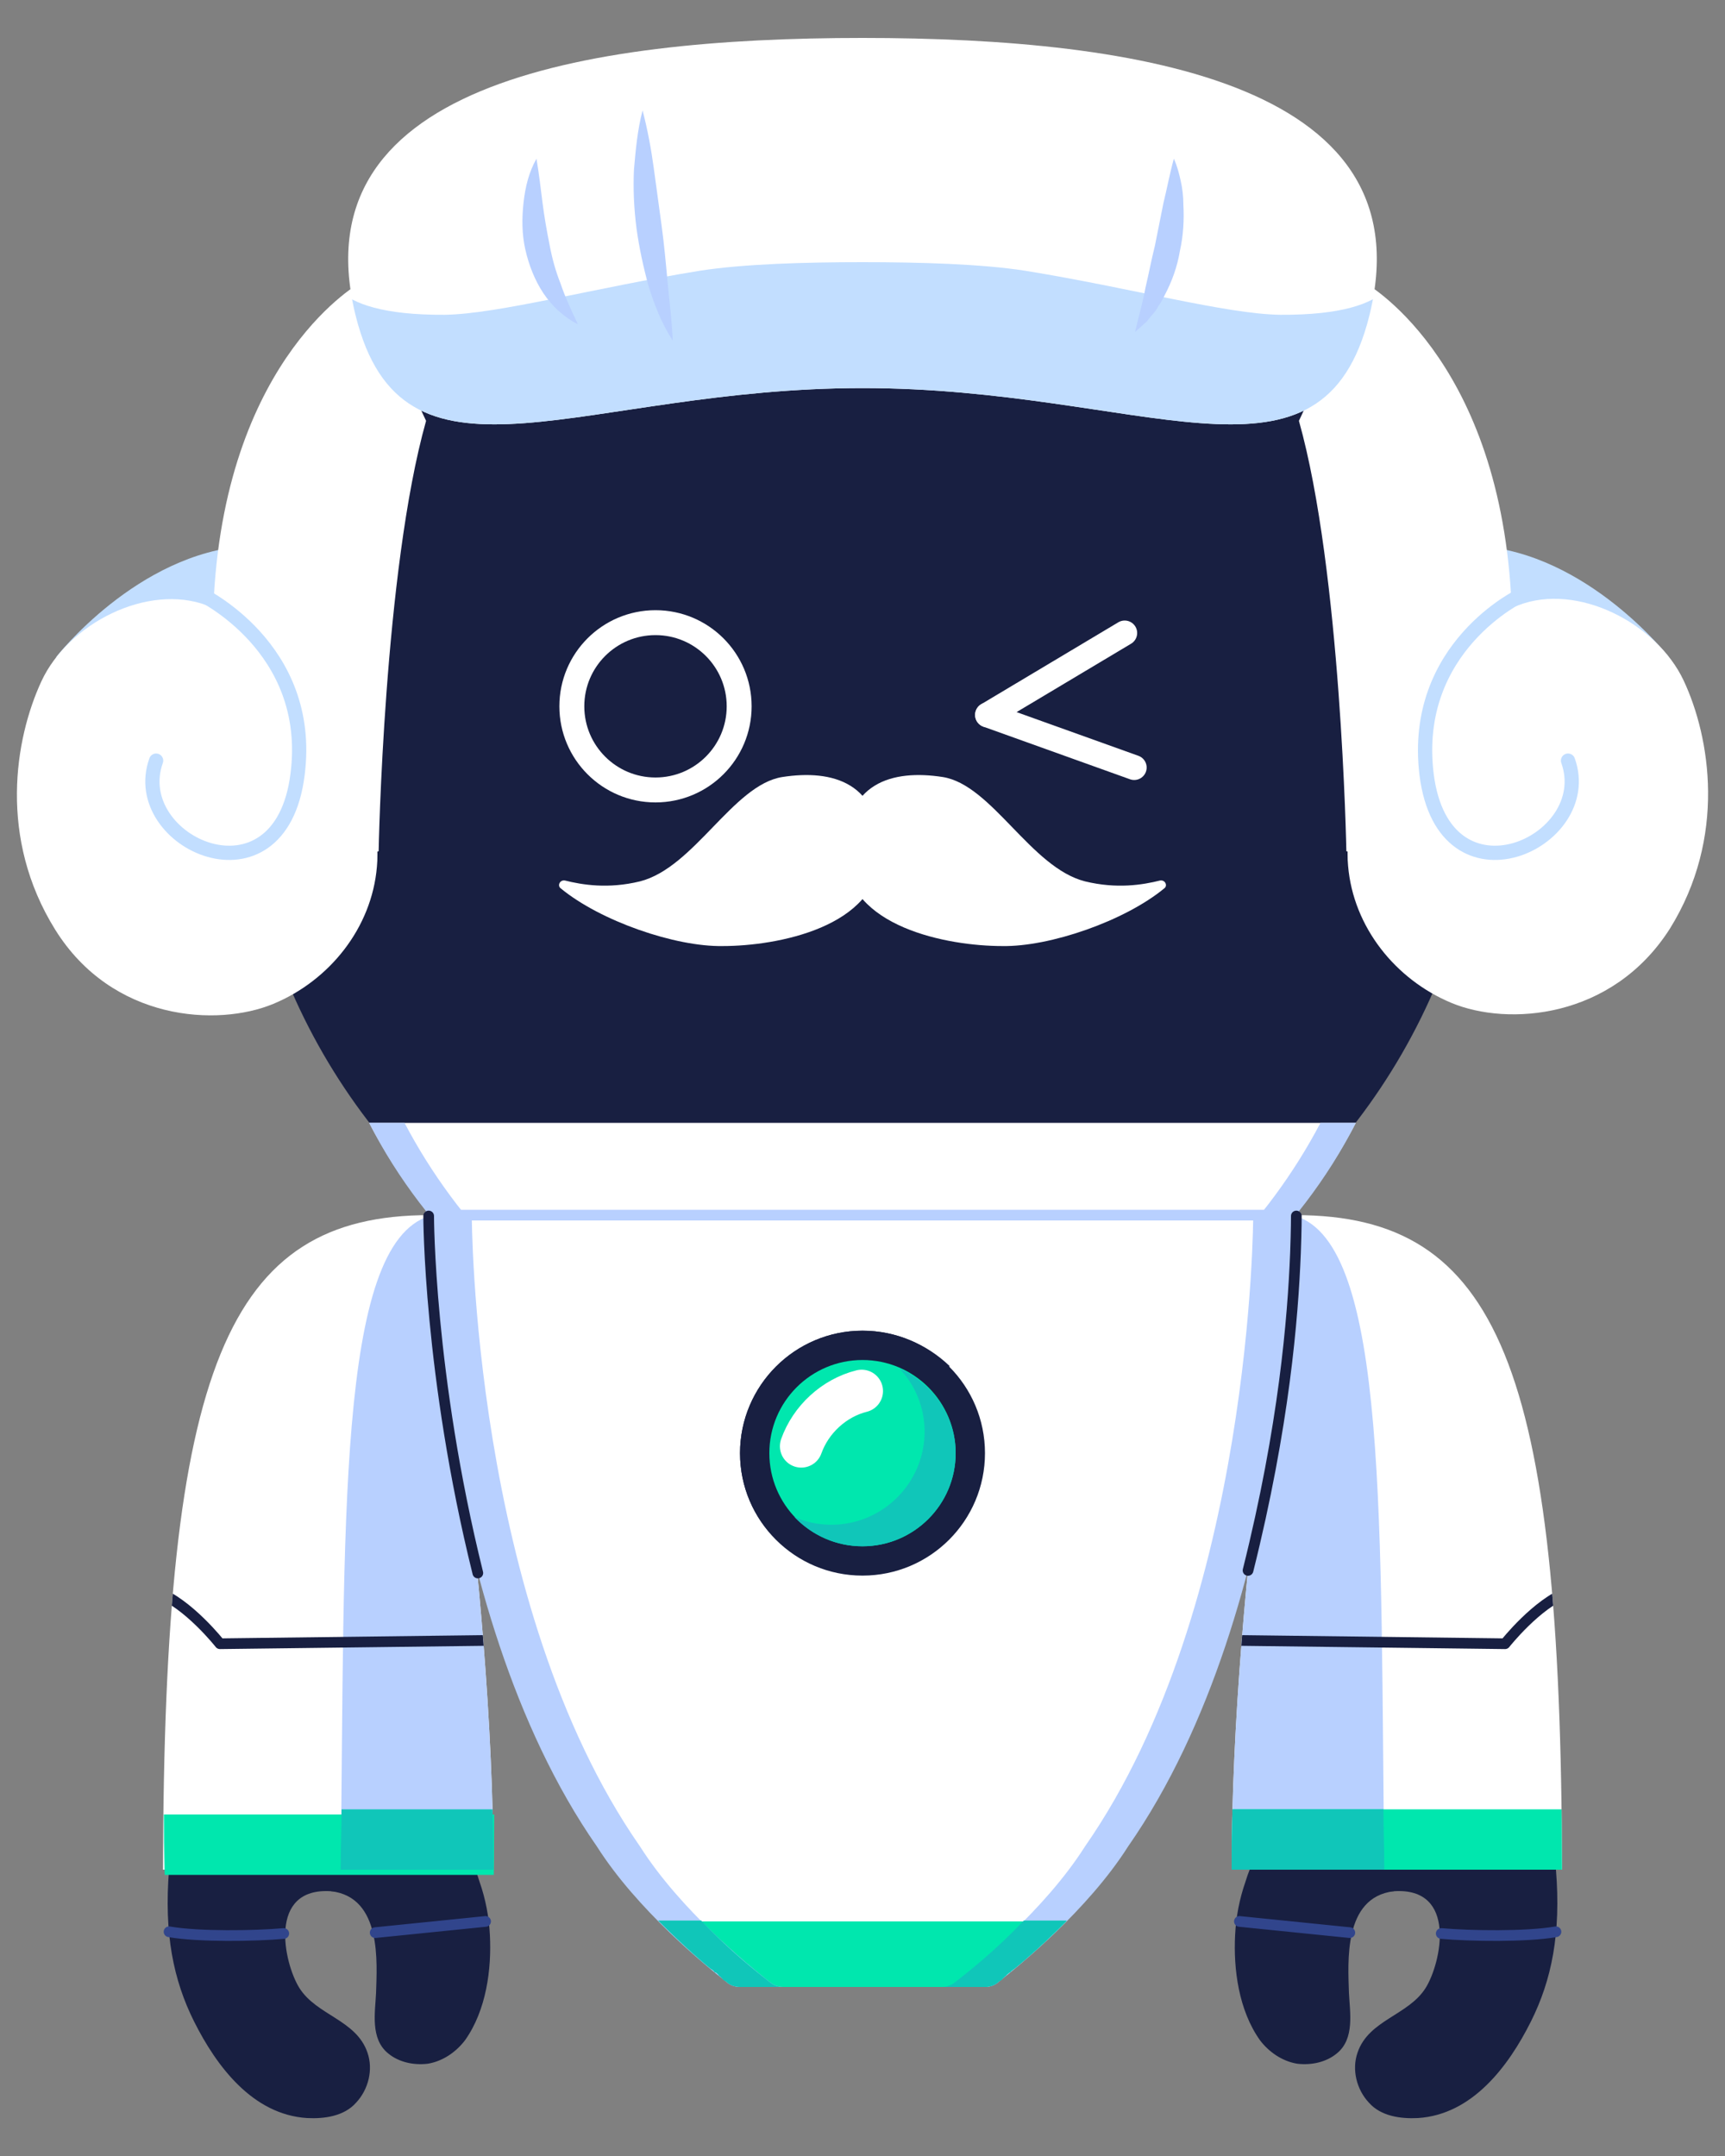 <?xml version="1.0" encoding="utf-8"?>
<!-- Generator: Adobe Illustrator 25.0.0, SVG Export Plug-In . SVG Version: 6.00 Build 0)  -->
<svg version="1.1" id="Layer_1" xmlns="http://www.w3.org/2000/svg" xmlns:xlink="http://www.w3.org/1999/xlink" x="0px" y="0px"
	 viewBox="0 0 200 250" style="enable-background:new 0 0 200 250;" xml:space="preserve">
<rect x="0" y="0" width="200" height="250" fill="#808080" stroke="none"/>
<g>
	<g>
		<g>
			<g>
				<path style="fill:#181F41;" d="M161.6,219.3c-5.9,0.7-5.3,8.3-5.2,11.8c0.1,2.2,0.7,5.3-1.4,7c-1.2,1-2.9,1.4-4.6,1.2
					c-1.8-0.3-3.3-1.4-4.3-2.7c-2.5-3.5-3.1-8.3-2.9-12.2c0.1-2.1,0.5-4.2,1.2-6.2c0.3-1,0.7-2,1.2-3c0.2-0.4,1.2-2.8,1.6-2.8l9-0.8
					C155.9,211.6,161.4,214.5,161.6,219.3z"/>
			</g>
			<g>
				<path style="fill:#181F41;" d="M161.6,219.3c7.4-0.5,5.5,8.3,3.7,11.2c-2,3.2-6.6,3.7-7.9,7.5c-0.7,2-0.1,4.3,1.3,5.8
					c1.4,1.6,3.7,1.9,5.7,1.8c6.3-0.4,10.5-6,13.1-11.2c2.4-4.8,3.5-10.2,2.9-17.6l-2.4-14l-32.4,1
					C145.6,203.8,139.1,219.7,161.6,219.3z"/>
			</g>
			
				<path style="fill:none;stroke:#31458C;stroke-width:1.239;stroke-linecap:round;stroke-linejoin:round;stroke-miterlimit:10;" d="
				M167.1,224.2c3.3,0.3,9.9,0.4,13.3-0.2"/>
		</g>
		<g>
			<g>
				<path style="fill:#181F41;" d="M38.4,219.3c5.9,0.7,5.3,8.3,5.2,11.8c-0.1,2.2-0.7,5.3,1.4,7c1.2,1,2.9,1.4,4.6,1.2
					c1.8-0.3,3.3-1.4,4.3-2.7c2.5-3.5,3.1-8.3,2.9-12.2c-0.1-2.1-0.5-4.2-1.2-6.2c-0.3-1-0.7-2-1.2-3c-0.2-0.4-1.2-2.8-1.6-2.8
					l-9-0.8C44.1,211.6,38.6,214.5,38.4,219.3z"/>
			</g>
			
				<line style="fill:none;stroke:#31458C;stroke-width:1.239;stroke-linecap:round;stroke-linejoin:round;stroke-miterlimit:10;" x1="43.5" y1="224.1" x2="56.3" y2="222.8"/>
			<g>
				<path style="fill:#181F41;" d="M38.4,219.3c-7.4-0.5-5.5,8.3-3.7,11.2c2,3.2,6.6,3.7,7.9,7.5c0.7,2,0.1,4.3-1.3,5.8
					c-1.4,1.6-3.7,1.9-5.7,1.8c-6.3-0.4-10.5-6-13.1-11.2c-2.4-4.8-3.5-10.2-2.9-17.6l2.4-14l32.4,1
					C54.4,203.8,60.9,219.7,38.4,219.3z"/>
			</g>
			
				<path style="fill:none;stroke:#31458C;stroke-width:1.239;stroke-linecap:round;stroke-linejoin:round;stroke-miterlimit:10;" d="
				M32.9,224.2c-3.3,0.3-9.9,0.4-13.3-0.2"/>
		</g>
		<g>
			<g>
				<path style="fill:#FFFFFF;" d="M150.2,140.9c0,0-7.4,41.5-7.4,75.9c5.7,0,26.8,0,38.3,0C181,158.5,173.7,140.9,150.2,140.9z"/>
				<g>
					<path style="fill:#B8D0FF;" d="M160.5,216.8C160,177,161,144.3,150.2,141c-0.3,1.5-7.4,42.1-7.4,75.8
						C145.7,216.8,152.8,216.8,160.5,216.8z"/>
				</g>
				<g>
					<g>
						<defs>
							<path id="SVGID_1_" d="M150.2,140.9c0,0-7.4,41.5-7.4,75.9c5.7,0,26.8,0,38.3,0C181,158.5,173.7,140.9,150.2,140.9z"/>
						</defs>
						<clipPath id="SVGID_2_">
							<use xlink:href="#SVGID_1_"  style="overflow:visible;"/>
						</clipPath>
						
							<path style="clip-path:url(#SVGID_2_);fill:none;stroke:#181F41;stroke-width:1.239;stroke-linecap:round;stroke-linejoin:round;stroke-miterlimit:10;" d="
							M142.1,190.2l32.4,0.4c0,0,3.7-4.7,7.3-6"/>
					</g>
				</g>
				<g>
					<g>
						<defs>
							<path id="SVGID_3_" d="M150.2,140.9c0,0-7.4,41.5-7.4,75.9c5.7,0,26.8,0,38.3,0C181,158.5,173.7,140.9,150.2,140.9z"/>
						</defs>
						<clipPath id="SVGID_4_">
							<use xlink:href="#SVGID_3_"  style="overflow:visible;"/>
						</clipPath>
						<rect x="137.8" y="209.8" style="clip-path:url(#SVGID_4_);fill:#00E7AE;" width="48.1" height="7.7"/>
					</g>
					<g>
						<defs>
							<path id="SVGID_5_" d="M150.2,140.9c0,0-7.4,41.5-7.4,75.9c5.7,0,26.8,0,38.3,0C181,158.5,173.7,140.9,150.2,140.9z"/>
						</defs>
						<clipPath id="SVGID_6_">
							<use xlink:href="#SVGID_5_"  style="overflow:visible;"/>
						</clipPath>
						<g style="clip-path:url(#SVGID_6_);">
							<path style="fill:#10C6B9;" d="M160.5,216.8c0-2.4-0.1-4.8-0.1-7h-17.5c-0.1,2.4-0.1,4.7-0.1,7
								C145.7,216.8,152.8,216.8,160.5,216.8z"/>
						</g>
					</g>
				</g>
			</g>
			<g>
				<path style="fill:#FFFFFF;" d="M49.8,140.9c0,0,7.4,41.5,7.4,75.9c-5.7,0-26.8,0-38.3,0C19,158.5,26.3,140.9,49.8,140.9z"/>
				<g>
					<path style="fill:#B8D0FF;" d="M39.5,216.8C40,177,39,144.3,49.8,141c0.3,1.5,7.4,42.1,7.4,75.8
						C54.3,216.8,47.2,216.8,39.5,216.8z"/>
				</g>
				<g>
					<g>
						<defs>
							<path id="SVGID_7_" d="M49.8,140.9c0,0,7.4,41.5,7.4,75.9c-5.7,0-26.8,0-38.3,0C19,158.5,26.3,140.9,49.8,140.9z"/>
						</defs>
						<clipPath id="SVGID_8_">
							<use xlink:href="#SVGID_7_"  style="overflow:visible;"/>
						</clipPath>
						
							<path style="clip-path:url(#SVGID_8_);fill:none;stroke:#181F41;stroke-width:1.239;stroke-linecap:round;stroke-linejoin:round;stroke-miterlimit:10;" d="
							M57.9,190.2l-32.4,0.4c0,0-3.7-4.7-7.3-6"/>
					</g>
					<g>
						<defs>
							<path id="SVGID_9_" d="M26.4,286.3c0,0-7.4-41.5-7.4-75.9c5.7,0,26.8,0,38.3,0C57.2,268.7,49.9,286.3,26.4,286.3z"/>
						</defs>
						<clipPath id="SVGID_10_">
							<use xlink:href="#SVGID_9_"  style="overflow:visible;"/>
						</clipPath>
						<rect x="14.1" y="209.7" style="clip-path:url(#SVGID_10_);fill:#00E7AE;" width="48.1" height="7.7"/>
					</g>
					<g>
						<defs>
							<path id="SVGID_11_" d="M49.8,140.9c0,0,7.4,41.5,7.4,75.9c-5.7,0-26.8,0-38.3,0C19,158.5,26.3,140.9,49.8,140.9z"/>
						</defs>
						<clipPath id="SVGID_12_">
							<use xlink:href="#SVGID_11_"  style="overflow:visible;"/>
						</clipPath>
						<g style="clip-path:url(#SVGID_12_);">
							<path style="fill:#10C6B9;" d="M39.5,216.8c0-2.4,0.1-4.8,0.1-7h17.5c0.1,2.4,0.1,4.7,0.1,7
								C54.3,216.8,47.2,216.8,39.5,216.8z"/>
						</g>
					</g>
				</g>
			</g>
			<g>
				<g>
					<g>
						<g>
							<g>
								<g>
									<g>
										<circle style="fill:#181F41;" cx="100" cy="86.1" r="72.2"/>
										<path style="fill:#181F41;" d="M49.8,140.9c0,0,15.2,17.1,15.2,26.7h35h35c0-9.6,15.2-26.7,15.2-26.7H49.8z"/>
										<g>
											<path style="fill:#FFFFFF;" d="M42.8,130.2c10.8,20.6,32.4,34.7,57.2,34.7s46.4-14.1,57.2-34.7H42.8z"/>
										</g>
										<path style="fill:#B8D0FF;" d="M144.2,147.4c5.2-4.9,9.7-10.7,13-17.2h-4.1c-3.1,5.9-7.1,11.3-11.8,16
											C142.3,146.6,143.3,147,144.2,147.4z"/>
										<path style="fill:#B8D0FF;" d="M55.8,147.4c-5.2-4.9-9.7-10.7-13-17.2h4.1c3.1,5.9,7.1,11.3,11.8,16
											C57.7,146.6,56.7,147,55.8,147.4z"/>
									</g>
									<path style="fill:#FFFFFF;" d="M100,140.9H49.8c0,0,0,45.2,19.5,73.2c4.7,7.4,12.6,13.8,15,15.7c0.5,0.4,1,0.6,1.6,0.6H100
										h14.1c0.6,0,1.2-0.2,1.6-0.6c2.4-1.9,10.3-8.3,15-15.7c19.5-28,19.5-73.2,19.5-73.2H100z"/>
									
										<line style="fill:none;stroke:#B8D0FF;stroke-width:1.239;stroke-linecap:round;stroke-linejoin:round;stroke-miterlimit:10;" x1="49.8" y1="140.9" x2="150.2" y2="140.9"/>
									<path style="fill:#B8D0FF;" d="M145.3,140.9c0,0,0,45.2-19.5,73.2c-4.7,7.4-12.6,13.8-15,15.7c-0.5,0.4-1,0.6-1.6,0.6h5
										c0.6,0,1.2-0.2,1.6-0.6c2.4-1.9,10.3-8.3,15-15.7c19.5-28,19.5-73.2,19.5-73.2H145.3z"/>
									<polygon style="fill:#FFFFFF;" points="181.6,71.1 167.5,60.3 167.5,86.1 167.5,111.9 181.6,101.1 									"/>
									<polygon style="fill:#B8D0FF;" points="167.5,111.9 181.6,101.1 181.6,92.3 167.5,103.1 									"/>
									<polygon style="fill:#FFFFFF;" points="18.4,71.1 32.5,60.3 32.5,86.1 32.5,111.9 18.4,101.1 									"/>
									<polygon style="fill:#B8D0FF;" points="32.5,111.9 18.4,101.1 18.4,92.3 32.5,103.1 									"/>
								</g>
							</g>
							<g>
								<circle style="fill:#FFFFFF;" cx="81.7" cy="29.4" r="3.6"/>
							</g>
						</g>
						<g>
							<g>
								
									<circle style="fill:none;stroke:#FFFFFF;stroke-width:2.89;stroke-linecap:round;stroke-linejoin:round;stroke-miterlimit:10;" cx="76" cy="81.9" r="9.7"/>
								<g>
									<g>
										
											<line style="fill:none;stroke:#FFFFFF;stroke-width:2.89;stroke-linecap:round;stroke-linejoin:round;stroke-miterlimit:10;" x1="114.5" y1="82.9" x2="130.4" y2="73.4"/>
										
											<line style="fill:none;stroke:#FFFFFF;stroke-width:2.89;stroke-linecap:round;stroke-linejoin:round;stroke-miterlimit:10;" x1="114.5" y1="82.9" x2="131.5" y2="89"/>
									</g>
								</g>
							</g>
						</g>
					</g>
				</g>
				<g>
					<circle style="fill:#181F41;" cx="100" cy="168.5" r="14.2"/>
					<g>
						<path style="fill:#181F41;" d="M100,154.3c-7.8,0-14.2,6.4-14.2,14.2c0,3.9,1.6,7.5,4.2,10l20.1-20.1
							C107.5,155.9,103.9,154.3,100,154.3z"/>
					</g>
					<circle style="fill:#00E7AE;" cx="100" cy="168.5" r="10.8"/>
					<path style="fill:#10C6B9;" d="M104.3,158.7c1.8,1.9,2.9,4.5,2.9,7.3c0,5.9-4.8,10.8-10.8,10.8c-1.5,0-3-0.3-4.3-0.9
						c2,2.1,4.8,3.4,7.9,3.4c5.9,0,10.8-4.8,10.8-10.8C110.8,164.1,108.1,160.4,104.3,158.7z"/>
					<path style="fill:none;stroke:#FFFFFF;stroke-width:4.955;stroke-linecap:round;stroke-miterlimit:10;" d="M99.9,161.3
						c-3.2,0.8-5.9,3.3-7,6.4"/>
				</g>
				<g>
					<path style="fill:#00E7AE;" d="M76.4,222.8c3.3,3.4,6.5,6,7.9,7c0.5,0.4,1,0.6,1.6,0.6H100h14.1c0.6,0,1.2-0.2,1.6-0.6
						c1.4-1.1,4.6-3.6,7.9-7H100H76.4z"/>
				</g>
			</g>
			<g>
				<path style="fill:#10C6B9;" d="M110.8,229.8c-0.5,0.4-1,0.6-1.6,0.6h5c0.6,0,1.2-0.2,1.6-0.6l0,0c0.1-0.1,0.2-0.1,0.3-0.2
					c0,0,0.1,0,0.1-0.1c0.1-0.1,0.1-0.1,0.2-0.2l0.1-0.1c0.1-0.1,0.2-0.1,0.2-0.2l0.1-0.1c0.1-0.1,0.2-0.2,0.3-0.2
					c0,0,0.1,0,0.1-0.1c0.1-0.1,0.2-0.2,0.4-0.3l0,0c1.6-1.3,3.8-3.3,6.1-5.6l0,0h-5C115.4,226.2,112.2,228.7,110.8,229.8z"/>
			</g>
			<path style="fill:#B8D0FF;" d="M54.7,140.9c0,0,0,45.2,19.5,73.2c4.7,7.4,12.6,13.8,15,15.7c0.5,0.4,1,0.6,1.6,0.6h-5
				c-0.6,0-1.2-0.2-1.6-0.6c-2.4-1.9-10.3-8.3-15-15.7c-19.5-28-19.5-73.2-19.5-73.2H54.7z"/>
			<g>
				<path style="fill:#10C6B9;" d="M89.2,229.8c0.5,0.4,1,0.6,1.6,0.6h-5c-0.6,0-1.2-0.2-1.6-0.6l0,0c-0.1-0.1-0.2-0.1-0.3-0.2
					c0,0-0.1,0-0.1-0.1c-0.1-0.1-0.1-0.1-0.2-0.2l-0.1-0.1c-0.1-0.1-0.2-0.1-0.2-0.2l-0.1-0.1c-0.1-0.1-0.2-0.2-0.3-0.2
					c0,0-0.1,0-0.1-0.1c-0.1-0.1-0.2-0.2-0.4-0.3l0,0c-1.6-1.3-3.8-3.3-6.1-5.6l0,0h5C84.6,226.2,87.8,228.7,89.2,229.8z"/>
			</g>
			
				<path style="fill:none;stroke:#181F41;stroke-width:1.239;stroke-linecap:round;stroke-linejoin:round;stroke-miterlimit:10;" d="
				M144.7,182.1c4.2-16.8,5.2-29.3,5.5-36.8c0.1-2.7,0.1-4.3,0.1-4.3"/>
			
				<path style="fill:none;stroke:#181F41;stroke-width:1.239;stroke-linecap:round;stroke-linejoin:round;stroke-miterlimit:10;" d="
				M55.4,182.4c-5.7-23-5.7-41.4-5.7-41.4"/>
		</g>
		
			<line style="fill:none;stroke:#31458C;stroke-width:1.239;stroke-linecap:round;stroke-linejoin:round;stroke-miterlimit:10;" x1="156.5" y1="224.1" x2="143.7" y2="222.8"/>
	</g>
	<g>
		<g>
			<g>
				<path style="fill:#C2DEFF;" d="M6.5,76.2c0,0,9.4-12.1,22.2-12.9l-4.3,18L6.5,76.2z"/>
				<path style="fill:#FFFFFF;" d="M41.9,32.7c0,0-15.5,8.4-17.1,36.4c-1.7,27.9,0.9,36.6,0.9,36.6l18.2-7c0,0,0.6-32.5,5.5-49.9
					L41.9,32.7z"/>
				<path style="fill:#FFFFFF;" d="M24,70.2C17.1,67.6,7.9,72.3,4.8,79s-5,18.2,1.6,28.8s18.8,11.3,25.3,8.6
					c6.5-2.7,11.4-8.8,12-15.9C44.4,93.3,39.1,76.1,24,70.2z"/>
				
					<path style="fill:none;stroke:#C2DEFF;stroke-width:1.652;stroke-linecap:round;stroke-linejoin:round;stroke-miterlimit:10;" d="
					M23.1,68.8c0,0,13.3,6.2,11.4,21c-2,16-19.8,7.9-16.4-1.6"/>
			</g>
			<g>
				<path style="fill:#C2DEFF;" d="M193.5,76.2c0,0-9.4-12.1-22.2-12.9l4.3,18L193.5,76.2z"/>
				<path style="fill:#FFFFFF;" d="M158.1,32.7c0,0,15.5,8.4,17.1,36.4s-0.9,36.6-0.9,36.6l-18.2-7c0,0-0.6-32.5-5.5-49.9
					L158.1,32.7z"/>
				<path style="fill:#FFFFFF;" d="M176,70.2c6.9-2.7,16.1,2.1,19.2,8.7c3.1,6.6,5,18.2-1.6,28.8c-6.7,10.5-18.8,11.3-25.3,8.6
					c-6.5-2.7-11.4-8.8-12-15.9C155.6,93.3,160.9,76.1,176,70.2z"/>
				
					<path style="fill:none;stroke:#C2DEFF;stroke-width:1.652;stroke-linecap:round;stroke-linejoin:round;stroke-miterlimit:10;" d="
					M176.4,69c0,0-12.8,6-11,20.8c2,16,19.8,7.9,16.4-1.6"/>
			</g>
		</g>
		<path style="fill:#FFFFFF;" d="M100,4.4c-32.3,0-66.3,5.4-58.5,33.2C47.4,58.3,67.7,45,100,45s52.6,13.3,58.5-7.4
			C166.3,9.8,132.3,4.4,100,4.4z"/>
		<g>
			<g>
				<defs>
					<path id="SVGID_13_" d="M100,4.4c-32.3,0-66.3,5.4-58.5,33.2C47.4,58.3,67.7,45,100,45s52.6,13.3,58.5-7.4
						C166.3,9.8,132.3,4.4,100,4.4z"/>
				</defs>
				<clipPath id="SVGID_14_">
					<use xlink:href="#SVGID_13_"  style="overflow:visible;"/>
				</clipPath>
				<g style="clip-path:url(#SVGID_14_);">
					<path style="fill:#C2DEFF;" d="M38.2,30.4L38.2,30.4C38.2,30.3,38.2,30.3,38.2,30.4z"/>
					<path style="fill:#C2DEFF;" d="M161.8,30.4C161.8,30.3,161.8,30.3,161.8,30.4L161.8,30.4z"/>
					<path style="fill:#C2DEFF;" d="M161.8,30.4c0.1,0.6,1.1,6.2-13.4,6.1c-6.3-0.1-17.2-3.1-29.5-5.1c-5.1-0.8-12.3-1-18.9-1
						s-13.8,0.2-18.9,1c-12.3,2-23.3,5-29.5,5.1C37.1,36.6,38,31,38.2,30.4l-5.6,21.2H100h67.5L161.8,30.4z"/>
				</g>
			</g>
		</g>
		<path style="fill:#B8D0FF;" d="M62.2,18.4c0.3,1.8,0.5,3.5,0.7,5.1s0.5,3.3,0.8,4.8c0.3,1.6,0.7,3.1,1.3,4.6c0.5,1.5,1.2,3,2,4.7
			c-1.6-0.8-3-2.1-4-3.6s-1.7-3.3-2.1-5.1c-0.4-1.8-0.4-3.6-0.2-5.4S61.3,20,62.2,18.4z"/>
		<path style="fill:#B8D0FF;" d="M74.5,12.8c0.6,2.3,1,4.5,1.3,6.7s0.6,4.4,0.9,6.6s0.5,4.4,0.7,6.6s0.5,4.4,0.6,6.8
			c-1.3-2-2.1-4.1-2.8-6.3c-0.6-2.2-1.1-4.5-1.4-6.7c-0.3-2.3-0.4-4.6-0.3-6.8C73.7,17.4,73.9,15.1,74.5,12.8z"/>
		<path style="fill:#B8D0FF;" d="M136.1,18.4c0.4,0.9,0.6,1.7,0.8,2.6s0.3,1.8,0.3,2.7c0.1,1.8,0,3.6-0.4,5.4
			c-0.3,1.8-0.9,3.5-1.8,5.2c-0.2,0.4-0.4,0.8-0.7,1.2c-0.2,0.4-0.5,0.8-0.8,1.1l-0.4,0.5c-0.1,0.2-0.3,0.3-0.5,0.5
			c-0.3,0.3-0.7,0.6-1,0.9c0.4-1.8,0.9-3.4,1.2-5.1c0.4-1.7,0.7-3.3,1.1-4.9l1-5C135.3,21.9,135.6,20.2,136.1,18.4z"/>
	</g>
	<g>
		<path style="fill:#FFFFFF;" d="M65,103c-0.4-0.3-0.1-1,0.5-0.9c2,0.5,5,1,8.7,0.1C80.5,100.6,85,91,90.7,90.1
			c5.8-0.9,11.5,0.6,11.3,9s-11.9,10.6-18.2,10.6C78.3,109.8,69.6,106.8,65,103z"/>
		<path style="fill:#FFFFFF;" d="M135,103c0.4-0.3,0.1-1-0.5-0.9c-2,0.5-5,1-8.7,0.1c-6.3-1.6-10.8-11.2-16.5-12.1
			c-5.8-0.9-11.5,0.6-11.3,9s11.9,10.6,18.2,10.6C121.7,109.8,130.4,106.8,135,103z"/>
	</g>
</g>
</svg>
